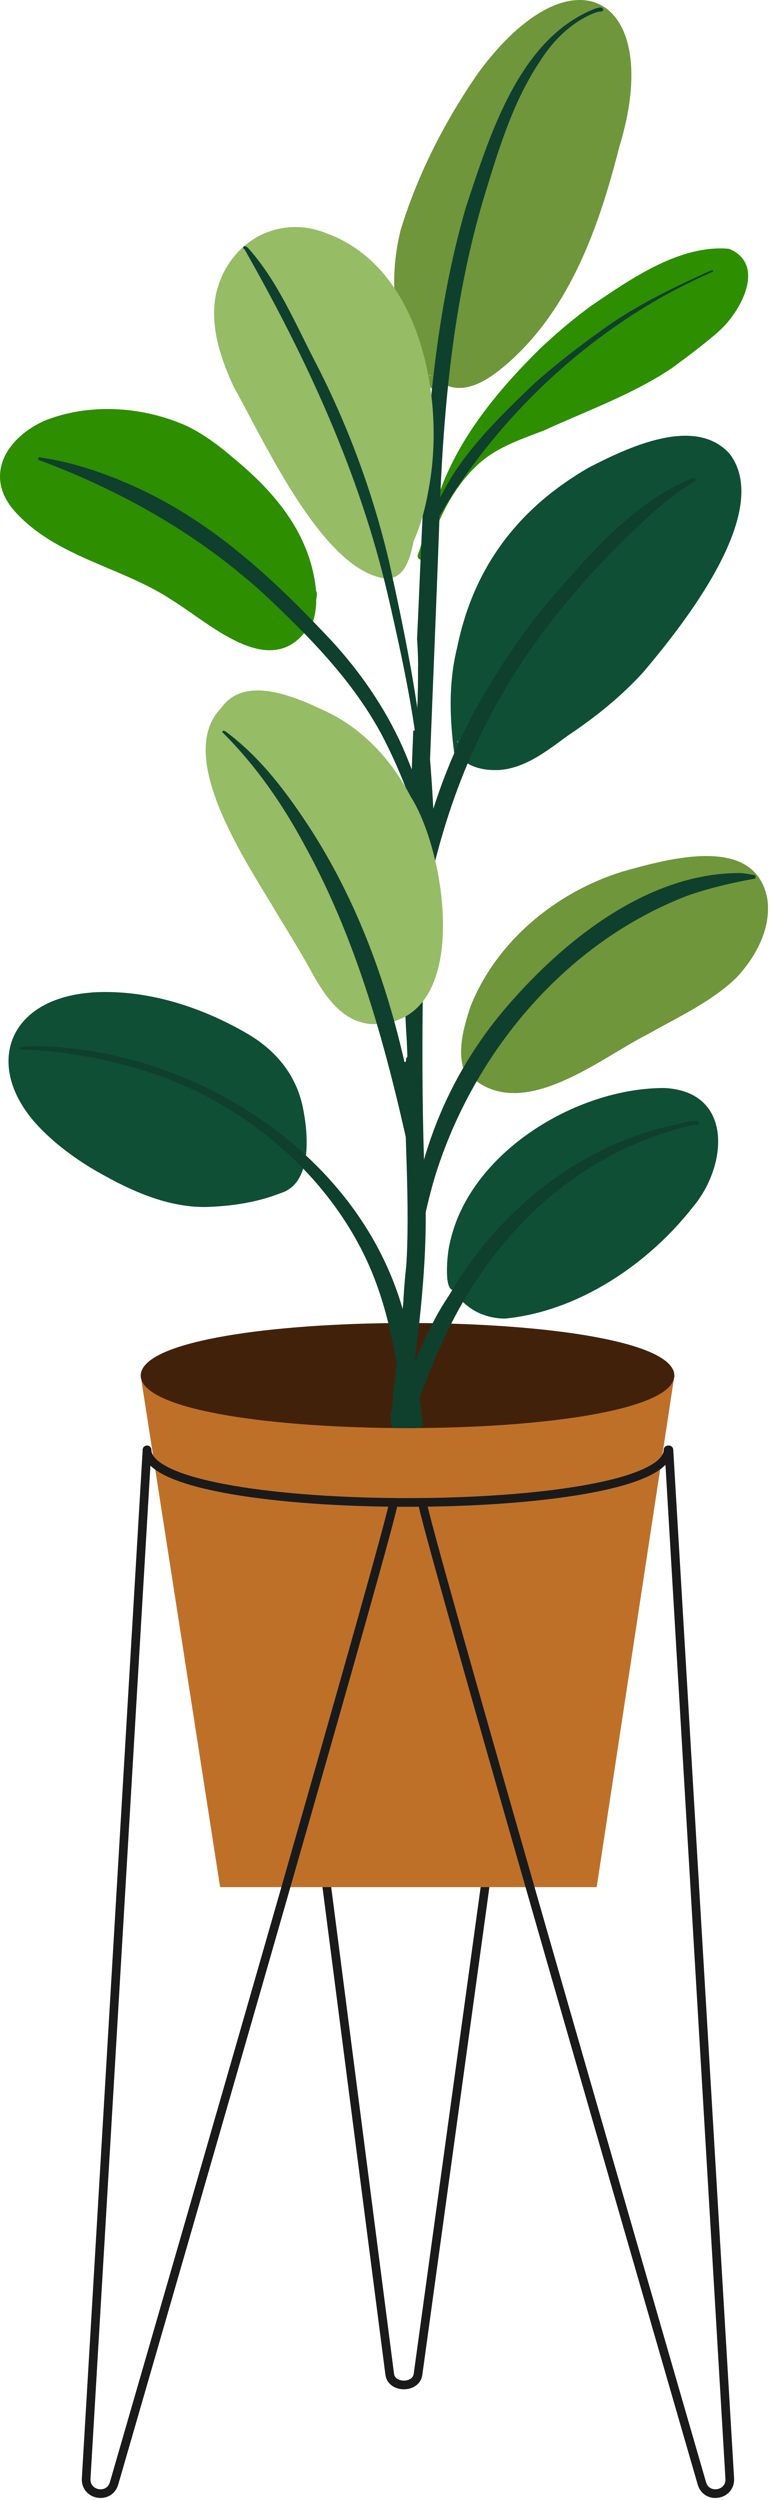 <svg width="131" height="425" viewBox="0 0 131 425" fill="none" xmlns="http://www.w3.org/2000/svg">
<path d="M47.013 254.323L66.302 403.639C66.614 406.057 70.785 406.069 71.118 403.653L91.666 254.323" stroke="#1A1A1A" stroke-width="1.476" stroke-miterlimit="10" stroke-linecap="round" stroke-linejoin="round"/>
<path d="M101.515 320.825H37.448L23.931 233.847H114.736L101.515 320.825Z" fill="#BF7028"/>
<path d="M114.736 233.847C114.608 239.594 93.518 242.576 71.691 242.773H71.081C70.422 242.773 69.762 242.783 69.113 242.783C68.375 242.783 67.627 242.783 66.889 242.773C45.081 242.566 24.04 239.584 23.932 233.847C24.05 228.179 44.559 225.216 66.062 224.941C66.79 224.931 67.528 224.931 68.257 224.931C68.542 224.921 68.838 224.921 69.123 224.921C69.851 224.921 70.589 224.921 71.318 224.931C72.076 224.931 72.843 224.941 73.601 224.961C74.664 224.971 75.717 225 76.77 225.03C96.687 225.61 114.638 228.562 114.736 233.847Z" fill="#42210B"/>
<path d="M85.961 224.166C83.578 224.173 81.172 223.411 79.341 221.861C79.34 221.861 79.34 221.86 79.34 221.86C79.341 221.86 79.341 221.86 79.341 221.861C78.482 221.148 77.663 220.325 77.137 219.329C75.417 219.36 76.139 212.76 76.479 211.566C79.634 196.083 97.969 184.905 113.087 184.969C124.811 185.603 123.795 198.189 117.901 205.18C110.29 214.915 98.433 222.929 85.961 224.166Z" fill="#0F4F35"/>
<path d="M34.907 205.203C27.884 205.234 21.281 201.984 15.357 198.488C15.241 198.414 15.124 198.341 15.008 198.267C15.037 198.285 15.066 198.303 15.095 198.321C15.024 198.276 14.953 198.231 14.882 198.186C14.911 198.204 14.939 198.222 14.968 198.24C14.831 198.154 14.695 198.068 14.558 197.981C14.587 197.999 14.615 198.017 14.643 198.035C14.559 197.981 14.474 197.928 14.389 197.874C14.417 197.892 14.445 197.909 14.473 197.928C14.415 197.891 14.356 197.854 14.297 197.817C14.326 197.834 14.353 197.853 14.381 197.87C14.358 197.855 14.335 197.841 14.302 197.82C14.294 197.815 14.286 197.81 14.272 197.802C14.259 197.793 14.245 197.785 14.229 197.775C14.219 197.768 14.21 197.762 14.2 197.756C11.6 196.055 9.118 194.147 6.954 191.912C6.971 191.93 6.987 191.948 7.003 191.966C-2.618 182.274 0.481 170.451 14.519 168.836C14.502 168.837 14.485 168.839 14.468 168.841C14.531 168.835 14.593 168.829 14.656 168.823C15.085 168.781 15.514 168.738 15.943 168.696C15.911 168.699 15.879 168.703 15.848 168.706C24.98 168.185 34.163 171.139 42.005 175.687C46.847 178.495 50.345 182.643 51.507 188.177C52.476 192.794 53.183 201.263 47.68 202.86C47.714 202.848 47.747 202.835 47.781 202.822C43.693 204.45 39.285 205.079 34.907 205.203Z" fill="#0F4F35"/>
<path d="M124.115 77.126C118.171 70.552 106.637 76.171 100.171 79.488C88.184 86.397 80.577 96.395 77.792 110.006C76.995 113.185 76.67 116.432 76.67 119.69C76.67 122.485 76.916 125.29 77.28 128.055C77.29 128.075 77.29 128.084 77.29 128.104C77.349 128.813 77.398 129.521 77.408 130.24C77.408 130.427 77.585 130.575 77.772 130.575C78.441 130.408 77.988 128.991 78.057 128.44C78.47 129.001 78.982 129.444 79.563 129.798C81.069 130.713 82.988 130.969 84.73 130.92C89.267 130.684 93.046 127.672 96.569 125.084C101.253 121.964 105.692 118.412 109.481 114.229C116.006 106.502 131.683 86.996 124.115 77.126ZM77.94 126.233C77.901 126.213 77.861 126.184 77.822 126.154C77.812 126.065 77.802 125.977 77.792 125.888C77.841 126.007 77.891 126.115 77.94 126.233Z" fill="#0F4F35"/>
<path d="M130.588 153.118C128.803 141.681 113.753 145.996 106.107 148.111C94.767 151.551 84.543 159.897 80.08 171.015C78.759 175.005 77.264 180.105 79.9 183.842C80.115 184.253 80.804 184.131 80.87 183.675C89.649 190.319 102.191 179.853 110.148 175.862C115.31 172.915 120.905 170.423 125.233 166.264C128.513 162.811 131.15 158.005 130.588 153.118Z" fill="#6F963B"/>
<path d="M53.521 98.525C52.049 89.971 46.434 83.431 39.94 78.062C37.443 75.894 34.236 73.444 31.112 72.126L31.109 72.125C23.769 69.057 15.092 68.554 7.66 71.491C1.177 74.331 -2.837 80.771 2.426 86.834C9.463 94.783 20.806 96.363 29.355 102.082C35.884 106.114 46.247 116.018 52.493 106.617C52.725 106.605 52.931 106.452 53.006 106.236C53.556 105.142 53.725 103.663 53.797 102.449C53.703 101.789 54.123 101.026 53.768 100.44C53.715 99.737 53.608 99.047 53.521 98.525Z" fill="#2D8E00"/>
<path d="M124.026 42.298C115.622 41.54 107.207 47.494 100.525 52.021C97.868 53.979 95.329 56.085 92.908 58.319C92.908 58.319 92.888 58.329 92.878 58.339L92.789 58.428C92.769 58.438 92.759 58.448 92.75 58.467C92.74 58.467 92.73 58.477 92.73 58.487C92.73 58.487 92.73 58.487 92.73 58.477C92.553 58.644 92.376 58.812 92.198 58.979C92.129 59.038 92.07 59.097 92.011 59.156C91.991 59.176 91.962 59.205 91.932 59.225C91.932 59.235 91.922 59.235 91.922 59.235C91.873 59.274 91.833 59.324 91.774 59.373C84.865 66.203 78.351 74.027 74.955 83.228C74.837 83.543 74.719 83.868 74.611 84.193C73.046 86.771 72.535 89.743 71.668 92.587C71.491 93.168 71.304 93.738 71.087 94.309C70.979 94.624 71.117 94.978 71.441 95.106C71.47 95.116 71.51 95.135 71.549 95.135C71.825 95.184 72.139 95.037 72.238 94.751C72.897 92.596 73.803 90.529 74.747 88.482C74.796 88.393 74.836 88.305 74.875 88.216H74.885C76.351 85.008 78.251 81.947 80.79 79.477C83.998 76.22 88.338 74.783 92.511 73.198C99.843 69.822 107.617 67.077 114.339 62.56C116.947 60.641 119.555 58.702 122.005 56.586L122.103 56.488C122.113 56.478 122.113 56.478 122.113 56.478C122.152 56.439 122.192 56.409 122.231 56.37C125.936 53.172 130.502 44.965 124.026 42.298Z" fill="#2D8E00"/>
<path d="M114.675 62.325C114.65 62.343 114.625 62.361 114.601 62.379C114.626 62.361 114.651 62.344 114.675 62.325Z" fill="#2D8E00"/>
<path d="M110.801 64.825C110.774 64.839 110.747 64.854 110.72 64.869C110.748 64.854 110.775 64.839 110.801 64.825Z" fill="#2D8E00"/>
<path d="M81.384 12.361C75.725 20.519 71.1 29.534 68.177 39.041C67.39 42.21 66.976 45.576 67.075 48.931C67.203 54.698 68.797 60.416 72.389 64.933C72.655 65.218 72.921 65.523 73.196 65.819L73.491 66.114C73.934 66.537 74.406 66.911 74.977 67.118C76.237 67.256 74.741 65.74 74.436 65.386C74.652 65.337 74.849 65.199 74.967 65.012C75.39 65.288 75.813 65.494 76.237 65.632C79.937 66.941 83.844 63.998 86.58 61.587C97.09 52.258 101.942 38.411 105.318 25.135C113.181 -0.305 97.603 -9.674 81.384 12.361ZM73.236 63.899C73.226 63.909 73.226 63.919 73.216 63.938C73.147 63.849 73.078 63.771 73.009 63.682C73.088 63.741 73.176 63.8 73.255 63.859C73.256 63.879 73.246 63.889 73.236 63.899Z" fill="#6F963B"/>
<path d="M67.963 240.971C65.674 240.779 67.383 234.721 67.33 233.054C67.869 228.558 68.365 224.059 68.796 219.551C70.074 206.571 68.707 193.516 68.781 180.503C69.138 180.754 69.063 180.077 69.102 179.871C69.417 179.758 69.267 179.295 69.294 179.033C69.117 175.448 69.06 171.863 69.004 168.274C68.869 159.43 69.409 150.584 69.638 141.743C69.637 141.752 69.637 141.761 69.637 141.77C69.853 135.916 70.076 130.062 70.307 124.209C71.171 124.322 70.794 122.61 70.945 122.051C71.107 117.563 71.285 113.055 70.948 108.573C70.949 108.587 70.95 108.602 70.952 108.616C72.145 84.013 72.349 58.946 79.3 35.122C79.3 35.123 79.299 35.124 79.299 35.125C83.333 23.014 88.269 6.58 101.21 1.482C101.627 1.375 102.485 1.01 102.62 1.614C102.629 1.887 102.353 1.996 102.12 1.951C101.751 1.993 101.395 2.101 101.049 2.235L101.05 2.234C101.049 2.234 101.047 2.235 101.046 2.235C101.036 2.241 101.024 2.243 101.014 2.247C101.02 2.245 101.026 2.243 101.032 2.24C97.152 3.816 94.107 6.892 91.885 10.38C91.888 10.375 91.892 10.37 91.894 10.365C87.359 17.138 84.962 24.977 82.588 32.698C76.925 51.221 75.298 70.669 74.698 89.944C74.09 106.569 73.361 123.19 72.76 139.816C72.763 139.747 72.765 139.678 72.767 139.609C71.959 160.04 71.483 180.487 72.264 200.927C72.853 211.216 71.811 221.463 70.526 231.661C70.135 234.444 69.983 237.271 69.33 240.01C69.191 240.621 68.577 241.038 67.963 240.971Z" fill="#0F3F2D"/>
<path d="M68.567 238.932C67.819 238.414 67.839 237.359 68.404 236.711C68.37 236.764 68.337 236.817 68.303 236.87C70.761 231.421 72.74 225.7 76.09 220.69C76.058 220.739 76.027 220.79 75.995 220.839C76.153 220.588 76.312 220.338 76.471 220.087L76.47 220.089C76.501 220.04 76.532 219.991 76.563 219.941C76.551 219.959 76.54 219.978 76.528 219.996C84.665 206.112 98.143 194.978 114.01 191.402C114.925 191.332 118.856 189.889 118.937 190.925C118.899 191.206 118.631 191.252 118.394 191.215C118.409 191.215 118.424 191.216 118.44 191.217C118.353 191.22 118.265 191.225 118.178 191.235C118.193 191.234 118.208 191.232 118.223 191.231C117.61 191.303 117.012 191.461 116.411 191.601C116.427 191.597 116.443 191.594 116.459 191.59C97.302 196.58 83.355 210.393 75.286 228.11C75.292 228.096 75.299 228.083 75.305 228.07C75.279 228.127 75.252 228.184 75.226 228.241C75.232 228.228 75.239 228.214 75.245 228.201C74.156 230.603 73.161 233.045 72.194 235.498C71.611 236.967 70.681 240.093 68.567 238.932Z" fill="#0F3F2D"/>
<path d="M71.081 242.773C70.422 242.773 69.762 242.783 69.113 242.783C68.375 242.783 67.627 242.783 66.889 242.773C66.259 241.809 66.436 240.136 66.781 239.043C66.83 238.876 66.889 238.728 66.938 238.6C67.184 237.557 67.135 235.923 67.991 235.225C68.207 235.028 68.493 234.91 68.847 234.881C68.955 234.35 69.25 234.044 69.595 233.907C69.802 233.828 70.038 233.809 70.254 233.848C70.49 233.887 70.707 233.996 70.894 234.143C71.248 234.428 71.465 234.881 71.376 235.462C71.337 235.915 71.366 236.623 71.396 237.44V237.755C71.455 239.388 71.494 241.376 71.081 242.773Z" fill="#0F3F2D"/>
<path d="M71.691 242.773H71.081C70.422 242.773 69.762 242.783 69.113 242.783C69.015 242.616 68.936 242.439 68.916 242.252C68.857 241.77 68.798 241.278 68.739 240.796C68.66 240.156 68.581 239.507 68.493 238.867C68.414 238.227 68.326 237.588 68.237 236.948C68.158 236.367 68.079 235.797 67.991 235.226C67.824 234.104 67.656 232.982 67.469 231.86C67.459 231.752 67.439 231.643 67.42 231.535C67.046 229.321 66.603 227.116 66.062 224.941C64.97 220.503 63.464 216.173 61.338 212.128C61.318 212.099 61.308 212.069 61.289 212.03C61.269 211.981 61.24 211.932 61.21 211.882C61.112 211.695 61.003 211.508 60.905 211.311C58.396 206.695 55.227 202.454 51.576 198.665C44.412 191.235 35.348 185.566 25.605 182.358C18.421 180.055 10.951 178.618 3.413 178.412C2.281 177.684 7.015 177.881 7.566 177.89C23.725 178.539 40.072 185.33 52.048 196.431C59.714 203.527 65.59 212.384 68.503 222.54C68.729 223.327 68.936 224.124 69.123 224.922C69.231 225.365 69.33 225.808 69.428 226.261C69.841 228.091 70.196 229.932 70.501 231.772C70.511 231.782 70.511 231.802 70.511 231.811C70.639 232.588 70.767 233.366 70.895 234.143C71.052 235.255 71.21 236.377 71.367 237.499C71.377 237.578 71.387 237.666 71.397 237.755C71.574 239.083 71.741 240.422 71.909 241.75C71.976 242.123 71.888 242.478 71.691 242.773Z" fill="#0F3F2D"/>
<path d="M69.394 221.78C68.935 221.736 68.59 221.302 68.639 220.845C68.748 218.891 68.929 216.941 69.131 214.993C70.039 199.009 75.2 184.362 85.503 171.991C85.488 172.008 85.474 172.026 85.459 172.043C95.278 160.351 109.935 148.349 125.925 148.428C125.893 148.427 125.86 148.426 125.828 148.425C126.632 148.447 127.416 148.622 128.209 148.739C128.411 148.739 128.575 148.913 128.554 149.116C128.534 149.304 128.35 149.449 128.163 149.417C124.317 150.126 120.48 151.016 116.793 152.335C116.847 152.314 116.9 152.294 116.953 152.273C96.147 160.259 80.509 178.994 73.993 200.051C71.977 206.864 70.753 213.931 70.328 221.024C70.303 221.488 69.838 221.827 69.394 221.78Z" fill="#0F3F2D"/>
<path d="M69.202 176.786C67.56 154.86 72.668 132.886 84.618 114.338C84.588 114.385 84.559 114.432 84.53 114.479C84.861 113.954 85.195 113.429 85.526 112.904C85.522 112.911 85.517 112.918 85.513 112.925C85.541 112.882 85.567 112.838 85.594 112.796C85.565 112.843 85.535 112.89 85.506 112.937C87.746 109.41 90.224 106.039 92.881 102.816C92.872 102.828 92.861 102.841 92.851 102.853C92.891 102.805 92.929 102.758 92.968 102.711L92.967 102.712C93.001 102.671 93.036 102.63 93.069 102.589C93.227 102.398 93.385 102.208 93.543 102.017C93.538 102.022 93.534 102.029 93.528 102.034C93.558 101.998 93.588 101.962 93.618 101.926C93.616 101.928 93.614 101.931 93.613 101.933C93.656 101.881 93.7 101.829 93.743 101.776C93.737 101.783 93.732 101.789 93.726 101.795C93.827 101.673 93.929 101.551 94.03 101.428L94.028 101.43C100.844 93.654 108.135 85.184 117.924 81.242C118.379 81.221 118.424 81.944 117.964 81.964C114.916 83.74 112.239 86.1 109.628 88.457C109.648 88.438 109.669 88.419 109.689 88.399C81.629 114.519 72.356 139.737 69.213 176.982C69.21 176.917 69.206 176.852 69.202 176.786Z" fill="#0F3F2D"/>
<path d="M72.615 140.676C72.404 134.546 71.774 128.431 70.93 122.358C71.075 119.294 71.139 116.228 71.128 113.161C72.555 121.04 73.259 129.016 73.695 137.005C73.769 138.215 73.829 139.426 73.866 140.638C73.876 140.979 73.6 141.273 73.259 141.283C72.918 141.293 72.626 141.017 72.615 140.676Z" fill="#0F3F2D"/>
<path d="M66.405 99.122C66.31 96.276 66.233 93.429 66.137 90.583C66.337 91.344 66.534 92.106 66.727 92.868C66.708 93.371 66.68 93.874 66.666 94.376C66.667 94.358 66.667 94.34 66.668 94.322C66.668 94.339 66.666 94.356 66.667 94.373C66.667 94.366 66.667 94.358 66.668 94.351C66.623 95.56 66.579 96.769 66.536 97.978C66.536 97.977 66.536 97.976 66.536 97.975C66.534 98.021 66.533 98.068 66.531 98.115C66.531 98.113 66.531 98.11 66.531 98.108C66.531 98.122 66.53 98.135 66.529 98.149C66.529 98.148 66.529 98.147 66.529 98.146C66.529 98.159 66.528 98.171 66.528 98.185C66.528 98.188 66.528 98.19 66.528 98.193C66.528 98.194 66.528 98.195 66.528 98.195C66.528 98.196 66.528 98.196 66.528 98.197C66.528 98.196 66.528 98.194 66.528 98.193C66.528 98.195 66.528 98.196 66.528 98.197C66.528 98.196 66.528 98.196 66.528 98.195C66.528 98.202 66.527 98.209 66.527 98.216C66.51 98.616 66.494 99.017 66.478 99.417C66.454 99.32 66.43 99.221 66.405 99.122Z" fill="#0F3F2D"/>
<path d="M65.31 94.76C65.091 93.909 64.863 93.061 64.629 92.214C64.768 90.369 64.923 88.525 65.092 86.683C65.156 86.915 65.219 87.147 65.282 87.379C65.376 90.032 65.418 92.687 65.46 95.342C65.41 95.148 65.36 94.954 65.31 94.76Z" fill="#0F3F2D"/>
<path d="M63.545 88.414C63.048 86.705 62.534 85 62.001 83.3C62.002 82.836 61.831 79.224 61.031 80.286C60.749 79.431 60.461 78.577 60.168 77.726C60.28 75.81 60.385 73.894 60.566 71.983C62.045 76.273 63.392 80.608 64.619 84.979C64.429 86.806 64.287 88.639 64.139 90.47C63.942 89.785 63.744 89.099 63.545 88.414Z" fill="#0F3F2D"/>
<path d="M59.652 76.252C56.357 66.808 52.295 57.565 46.703 49.24C45.122 46.989 43.597 44.654 41.696 42.656C41.246 42.207 42.046 41.587 42.363 42.144C51.217 49.783 56.685 60.412 60.348 71.358C60.15 73.23 60.028 75.108 59.909 76.986C59.824 76.741 59.738 76.496 59.652 76.252Z" fill="#0F3F2D"/>
<path d="M72.1 142.878C70.243 136.682 67.929 130.584 64.911 124.857C64.928 124.888 64.944 124.919 64.961 124.949C60.439 116.508 53.824 109.475 46.942 102.911C35.53 91.865 21.601 83.786 6.768 78.265C6.508 78.262 6.384 77.862 6.659 77.742C6.659 77.742 6.66 77.742 6.66 77.743C12.659 78.593 18.532 80.653 24.017 83.238C24.012 83.236 24.008 83.234 24.003 83.232C30.18 86.154 35.901 89.97 41.157 94.324C41.113 94.287 41.069 94.251 41.025 94.214C46.545 98.73 51.587 103.799 56.464 108.994C56.428 108.955 56.391 108.916 56.355 108.877C61.302 114.24 65.506 120.339 68.493 127.005C70.659 131.971 72.35 137.135 73.927 142.315C74.295 143.486 72.457 144.071 72.1 142.878Z" fill="#0F3F2D"/>
<path d="M72.816 89.882C73.571 86.725 75.226 83.823 76.861 81.041C76.852 81.055 76.843 81.069 76.834 81.083C76.852 81.055 76.869 81.027 76.887 80.998C76.885 81.001 76.883 81.004 76.881 81.008C80.632 75.061 85.754 70.138 90.794 65.293C90.773 65.313 90.753 65.331 90.732 65.351C94.014 62.405 97.493 59.676 101.061 57.085C101.059 57.086 101.057 57.088 101.055 57.089C101.088 57.065 101.121 57.042 101.154 57.018C101.147 57.023 101.14 57.028 101.134 57.033C101.456 56.8 101.78 56.567 102.103 56.335C102.1 56.337 102.097 56.339 102.095 56.341C107.93 52.02 114.509 48.914 121.089 45.916C121.273 45.833 121.403 46.117 121.219 46.2C118.558 47.404 115.931 48.684 113.362 50.074C113.362 50.074 113.364 50.073 113.366 50.072C113.358 50.077 113.349 50.081 113.341 50.086C113.346 50.083 113.351 50.081 113.356 50.078C98.648 58.211 86.022 70.181 76.863 84.255C76.865 84.253 76.866 84.25 76.867 84.248C76.862 84.255 76.858 84.262 76.853 84.27C76.856 84.265 76.86 84.259 76.863 84.254C76.723 84.475 76.584 84.696 76.444 84.918C76.456 84.899 76.469 84.88 76.481 84.86C75.432 86.516 74.498 88.241 73.512 89.934C73.448 90.334 72.814 90.293 72.816 89.882Z" fill="#0F3F2D"/>
<path d="M73.383 67.186C73.324 66.733 73.265 66.271 73.196 65.818C72.3 59.736 70.332 53.753 67.075 48.931C64.31 44.847 60.619 41.59 55.866 39.788C50.572 37.525 45.208 38.627 41.449 41.924C39.146 43.932 37.454 46.746 36.725 50.112C35.672 55.544 37.562 61.036 39.835 65.917C44.884 74.813 54.695 96.631 65.294 98.304C65.353 98.314 65.422 98.324 65.481 98.333C65.806 98.353 66.101 98.343 66.377 98.304C66.426 98.294 66.475 98.284 66.525 98.275C66.614 98.255 66.702 98.236 66.791 98.206C69.192 97.517 69.891 94.26 70.383 91.967C70.993 90.599 71.495 89.182 71.908 87.745C72.331 86.229 72.666 84.684 72.931 83.139C73.846 78.316 74.053 72.737 73.383 67.186Z" fill="#96BC66"/>
<path d="M63.137 174.1C57.679 173.666 54.765 168.483 52.412 164.168C50.768 161.248 48.999 158.404 47.257 155.542C42.53 147.42 29.419 128.735 37.639 120.348C41.888 114.324 51.293 118.924 56.484 121.442C62.296 124.515 66.777 129.526 69.809 135.31L69.811 135.313C69.863 135.409 69.915 135.505 69.967 135.601C69.948 135.567 69.93 135.532 69.912 135.498C76.039 145.091 80.543 174.573 63.137 174.1Z" fill="#96BC66"/>
<path d="M70.511 200.047C66.381 180.693 61.465 161.21 51.859 143.758C51.872 143.781 51.885 143.805 51.898 143.828C51.874 143.784 51.85 143.74 51.826 143.696C51.827 143.697 51.828 143.7 51.828 143.702C48.084 136.724 43.537 130.153 37.907 124.562C37.918 124.569 37.929 124.574 37.939 124.58C37.941 124.579 37.941 124.578 37.943 124.577C37.908 124.566 37.875 124.543 37.85 124.508C37.723 124.02 38.376 124.311 38.563 124.492C44.491 128.929 48.98 134.998 52.975 141.162C64.441 159.082 69.84 180.099 72.259 201.051C71.888 201.867 71.502 202.677 71.129 203.493C70.943 202.341 70.737 201.192 70.511 200.047Z" fill="#0F3F2D"/>
<path d="M71.708 134.92C71.618 133.522 71.505 132.126 71.372 130.731C71.373 130.743 71.374 130.755 71.375 130.767C70.453 121.18 68.398 111.752 66.266 102.374C66.267 102.378 66.268 102.383 66.269 102.387C66.262 102.356 66.255 102.326 66.247 102.295C66.249 102.302 66.25 102.31 66.252 102.317C66.24 102.267 66.228 102.217 66.216 102.167C66.218 102.177 66.221 102.188 66.223 102.198C66.188 102.05 66.153 101.903 66.119 101.756C66.127 101.787 66.134 101.818 66.141 101.849C66.112 101.727 66.083 101.605 66.054 101.483C66.057 101.494 66.059 101.505 66.062 101.516C66.061 101.51 66.059 101.505 66.058 101.499V101.501C66.055 101.49 66.053 101.478 66.05 101.467C66.052 101.475 66.054 101.484 66.056 101.492C61.277 80.609 52.198 61.021 41.651 42.474C41.659 42.484 41.666 42.495 41.674 42.505C41.63 42.443 41.584 42.384 41.536 42.326C41.372 42.27 41.32 42.047 41.444 41.925C41.722 41.692 42.068 42.049 42.272 42.231C47.278 47.852 50.222 54.989 53.671 61.605C59.214 72.348 63.421 83.733 66.197 95.498C68.802 107.296 71.252 119.199 72.293 131.25C72.398 132.464 72.493 133.678 72.571 134.893C72.586 135.129 72.381 135.332 72.151 135.339C71.912 135.347 71.723 135.156 71.708 134.92Z" fill="#0F3F2D"/>
<path d="M113.656 246.489C113.531 252.236 92.943 255.218 71.635 255.415H71.039C70.395 255.415 69.752 255.425 69.118 255.425C68.398 255.425 67.667 255.425 66.947 255.415C45.658 255.208 25.118 252.227 25.012 246.489" stroke="#1A1A1A" stroke-width="1.476" stroke-miterlimit="10" stroke-linecap="round" stroke-linejoin="round"/>
<path d="M66.946 255.415C66.946 257.788 33.405 373.846 19.406 422.183C18.602 424.959 14.489 424.249 14.66 421.365L25.011 246.489" stroke="#1A1A1A" stroke-width="1.476" stroke-miterlimit="10" stroke-linecap="round" stroke-linejoin="round"/>
<path d="M71.867 255.415C71.867 257.788 105.408 373.846 119.407 422.183C120.211 424.959 124.324 424.249 124.153 421.365L113.802 246.489" stroke="#1A1A1A" stroke-width="1.476" stroke-miterlimit="10" stroke-linecap="round" stroke-linejoin="round"/>
</svg>
